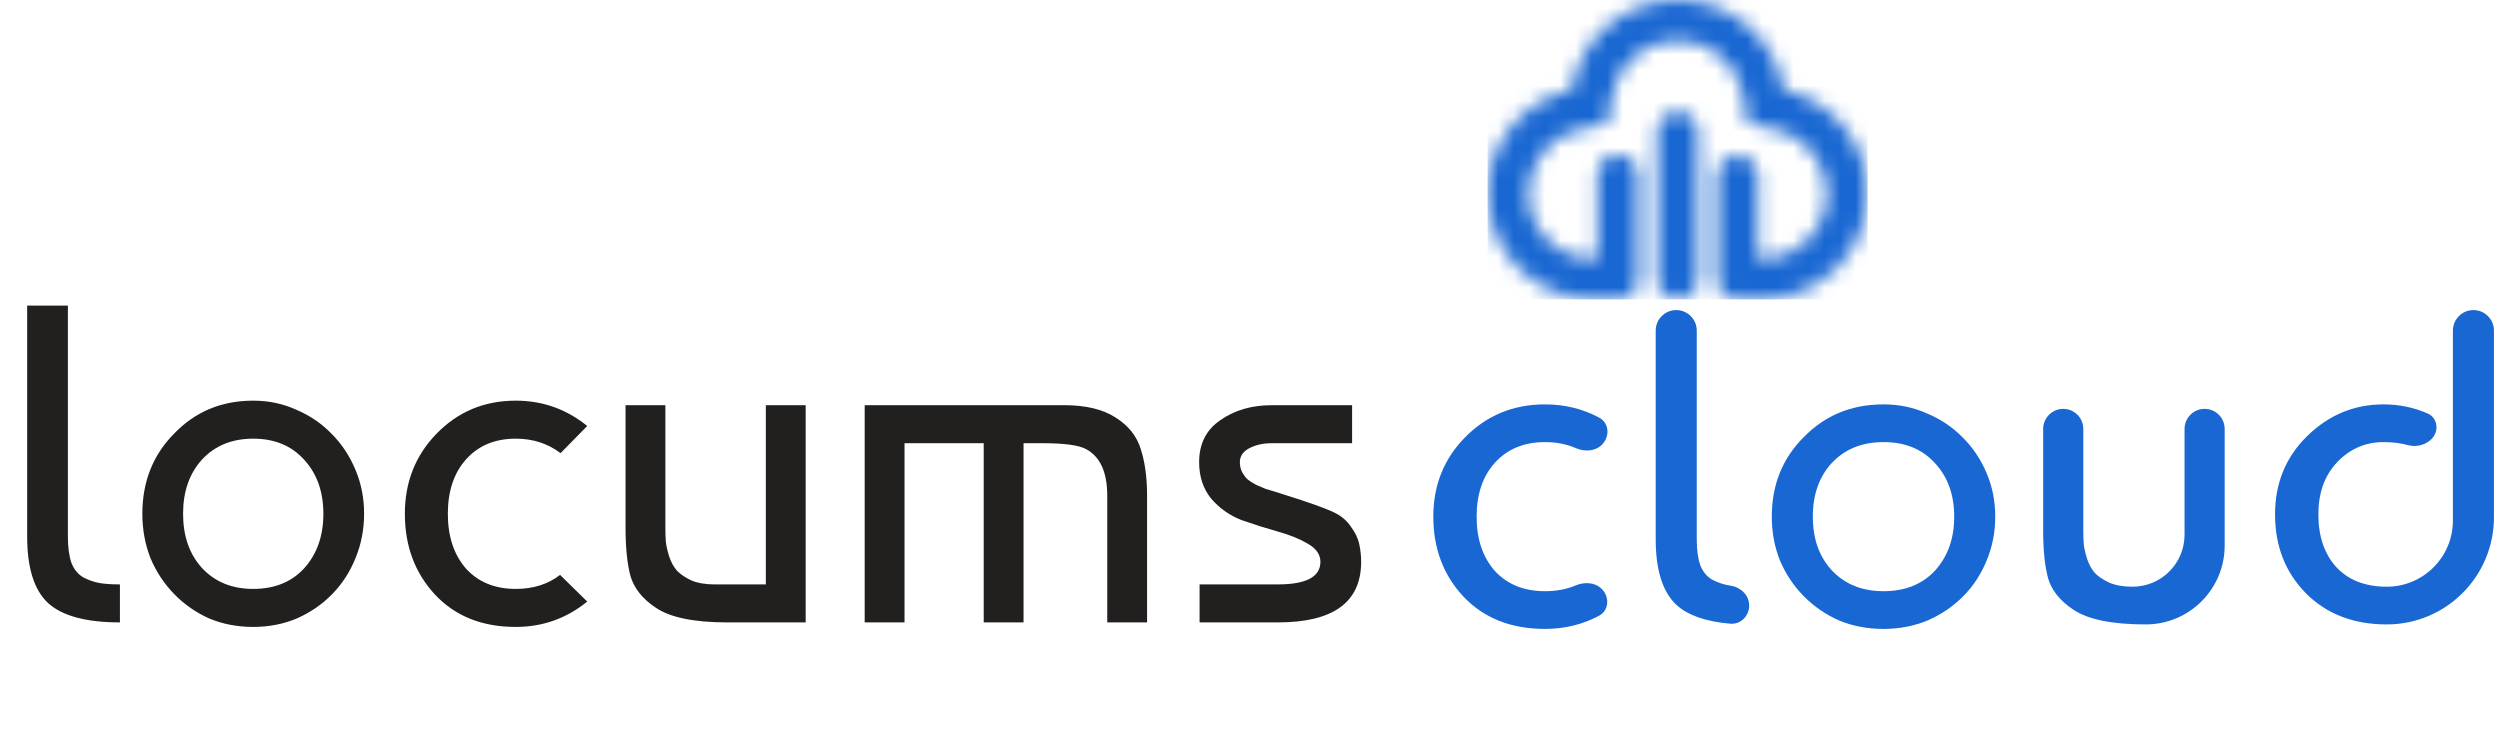 <svg width="161" height="48" viewBox="0 0 161 48" fill="none" xmlns="http://www.w3.org/2000/svg">
<path d="M1.749 34.546V19.682H4.372V34.546C4.372 35.245 4.449 35.818 4.605 36.265C4.78 36.693 5.042 37.004 5.392 37.198C5.741 37.373 6.081 37.489 6.412 37.547C6.742 37.606 7.179 37.635 7.723 37.635V40.083C5.547 40.083 4.002 39.665 3.089 38.83C2.196 37.994 1.749 36.566 1.749 34.546ZM11.207 27.93C12.567 26.512 14.267 25.802 16.307 25.802C17.298 25.802 18.221 25.997 19.076 26.385C19.95 26.754 20.708 27.269 21.349 27.93C22.01 28.59 22.525 29.368 22.894 30.261C23.263 31.136 23.448 32.078 23.448 33.088C23.448 34.099 23.263 35.051 22.894 35.945C22.544 36.819 22.049 37.586 21.407 38.247C20.766 38.908 20.008 39.432 19.134 39.821C18.26 40.19 17.317 40.374 16.307 40.374C15.277 40.374 14.325 40.19 13.451 39.821C12.596 39.432 11.848 38.908 11.207 38.247C10.566 37.586 10.06 36.819 9.691 35.945C9.342 35.051 9.167 34.099 9.167 33.088C9.167 31.029 9.847 29.309 11.207 27.93ZM16.307 28.25C14.947 28.25 13.849 28.697 13.014 29.591C12.198 30.485 11.79 31.651 11.79 33.088C11.79 34.526 12.198 35.692 13.014 36.586C13.849 37.48 14.947 37.926 16.307 37.926C17.687 37.926 18.784 37.48 19.6 36.586C20.416 35.673 20.825 34.507 20.825 33.088C20.825 31.67 20.416 30.514 19.6 29.62C18.784 28.707 17.687 28.25 16.307 28.25ZM36.069 37.023L37.818 38.742C36.477 39.831 34.942 40.374 33.213 40.374C31.056 40.374 29.327 39.685 28.025 38.305C26.724 36.906 26.073 35.167 26.073 33.088C26.073 31.048 26.753 29.329 28.113 27.93C29.492 26.512 31.192 25.802 33.213 25.802C34.942 25.802 36.477 26.346 37.818 27.434L36.098 29.183C35.282 28.561 34.321 28.25 33.213 28.25C31.872 28.25 30.804 28.697 30.007 29.591C29.23 30.465 28.841 31.631 28.841 33.088C28.841 34.546 29.23 35.721 30.007 36.615C30.804 37.489 31.872 37.926 33.213 37.926C34.34 37.926 35.292 37.625 36.069 37.023ZM51.885 40.083H46.843C44.686 40.083 43.141 39.763 42.209 39.121C41.373 38.558 40.839 37.888 40.606 37.11C40.392 36.314 40.285 35.274 40.285 33.992V26.094H42.85V33.963C42.85 34.312 42.859 34.614 42.879 34.866C42.898 35.099 42.966 35.41 43.083 35.799C43.2 36.168 43.365 36.479 43.578 36.731C43.792 36.965 44.103 37.178 44.511 37.373C44.919 37.547 45.414 37.635 45.997 37.635H49.32V26.094H51.885V40.083ZM55.686 26.094H68.539C69.918 26.094 71.016 26.356 71.832 26.881C72.667 27.405 73.211 28.085 73.464 28.921C73.736 29.756 73.872 30.757 73.872 31.923V40.083H71.307V31.923C71.307 30.407 70.851 29.407 69.938 28.921C69.471 28.668 68.529 28.542 67.111 28.542H65.916V40.083H63.351V28.542H58.251V40.083H55.686V26.094ZM87.075 26.094V28.542H81.916C81.353 28.542 80.867 28.649 80.459 28.863C80.051 29.076 79.847 29.377 79.847 29.766C79.847 29.999 79.896 30.213 79.993 30.407C80.09 30.582 80.197 30.728 80.314 30.844C80.45 30.961 80.644 31.087 80.896 31.223C81.168 31.34 81.373 31.427 81.508 31.485C81.664 31.524 82.286 31.719 83.374 32.068C84.462 32.418 85.268 32.71 85.793 32.943C86.317 33.176 86.716 33.496 86.988 33.904C87.279 34.293 87.464 34.682 87.541 35.07C87.619 35.439 87.658 35.809 87.658 36.178C87.658 38.781 85.87 40.083 82.295 40.083H77.253V37.635H82.295C84.122 37.635 85.035 37.149 85.035 36.178C85.035 35.711 84.763 35.323 84.219 35.012C83.694 34.701 83.043 34.439 82.266 34.225C81.508 34.011 80.741 33.769 79.964 33.496C79.206 33.205 78.555 32.748 78.011 32.127C77.487 31.485 77.224 30.699 77.224 29.766C77.224 28.581 77.681 27.677 78.594 27.056C79.507 26.414 80.615 26.094 81.916 26.094H87.075Z" fill="#221F1F"/>
<path d="M101.467 37.705C102.027 37.469 102.702 37.489 103.138 37.912V37.912C103.67 38.427 103.632 39.303 102.979 39.653C101.922 40.219 100.763 40.502 99.501 40.502C97.327 40.502 95.585 39.818 94.273 38.449C92.961 37.061 92.305 35.335 92.305 33.272C92.305 31.248 92.99 29.541 94.361 28.153C95.751 26.746 97.464 26.042 99.501 26.042C100.768 26.042 101.933 26.328 102.993 26.899C103.641 27.248 103.686 28.117 103.166 28.638V28.638C102.731 29.073 102.048 29.103 101.483 28.859C100.884 28.601 100.223 28.471 99.501 28.471C98.15 28.471 97.073 28.915 96.27 29.802C95.487 30.669 95.095 31.826 95.095 33.272C95.095 34.718 95.487 35.885 96.27 36.772C97.073 37.639 98.15 38.073 99.501 38.073C100.228 38.073 100.884 37.95 101.467 37.705Z" fill="#1967D2"/>
<path d="M106.627 34.718V21.291C106.627 20.561 107.219 19.969 107.949 19.969V19.969C108.679 19.969 109.271 20.561 109.271 21.291V34.718C109.271 35.412 109.349 35.981 109.506 36.425C109.682 36.849 109.946 37.157 110.299 37.35C110.651 37.524 110.994 37.639 111.327 37.697C111.362 37.703 111.399 37.709 111.436 37.715C112.1 37.811 112.648 38.328 112.648 38.998V38.998C112.648 39.669 112.103 40.221 111.434 40.166C109.871 40.035 108.719 39.636 107.978 38.97C107.078 38.141 106.627 36.724 106.627 34.718Z" fill="#1967D2"/>
<path d="M116.159 28.153C117.529 26.746 119.243 26.042 121.299 26.042C122.297 26.042 123.227 26.235 124.089 26.621C124.97 26.987 125.733 27.498 126.379 28.153C127.045 28.809 127.564 29.58 127.936 30.467C128.308 31.335 128.494 32.27 128.494 33.272C128.494 34.275 128.308 35.22 127.936 36.106C127.584 36.974 127.084 37.736 126.438 38.391C125.792 39.047 125.028 39.567 124.147 39.953C123.266 40.319 122.317 40.502 121.299 40.502C120.261 40.502 119.301 40.319 118.42 39.953C117.559 39.567 116.805 39.047 116.159 38.391C115.513 37.736 115.004 36.974 114.632 36.106C114.279 35.22 114.103 34.275 114.103 33.272C114.103 31.229 114.788 29.522 116.159 28.153ZM121.299 28.471C119.928 28.471 118.822 28.915 117.98 29.802C117.157 30.689 116.746 31.846 116.746 33.272C116.746 34.699 117.157 35.856 117.98 36.743C118.822 37.63 119.928 38.073 121.299 38.073C122.689 38.073 123.795 37.63 124.617 36.743C125.44 35.837 125.851 34.68 125.851 33.272C125.851 31.865 125.44 30.718 124.617 29.831C123.795 28.925 122.689 28.471 121.299 28.471Z" fill="#1967D2"/>
<path d="M143.269 35.132C143.269 37.938 140.995 40.213 138.188 40.213V40.213C136.015 40.213 134.458 39.895 133.519 39.259C132.677 38.7 132.138 38.035 131.903 37.263C131.688 36.473 131.58 35.441 131.58 34.169V27.624C131.58 26.91 132.159 26.331 132.873 26.331V26.331C133.586 26.331 134.165 26.91 134.165 27.624V34.14C134.165 34.487 134.175 34.786 134.194 35.036C134.214 35.268 134.282 35.576 134.4 35.962C134.517 36.328 134.684 36.637 134.899 36.887C135.114 37.119 135.428 37.331 135.839 37.524C136.25 37.697 136.749 37.784 137.337 37.784V37.784C139.186 37.784 140.685 36.285 140.685 34.436V27.624C140.685 26.91 141.263 26.331 141.977 26.331V26.331C142.691 26.331 143.269 26.91 143.269 27.624V35.132Z" fill="#1967D2"/>
<path d="M157.967 21.291C157.967 20.561 158.559 19.969 159.289 19.969V19.969C160.019 19.969 160.61 20.561 160.61 21.291V33.311C160.61 37.123 157.52 40.213 153.709 40.213V40.213C151.574 40.213 149.842 39.548 148.51 38.218C147.179 36.868 146.513 35.171 146.513 33.128C146.513 31.122 147.198 29.445 148.569 28.096C149.959 26.727 151.604 26.042 153.503 26.042C154.51 26.042 155.463 26.241 156.363 26.639C156.707 26.792 156.91 27.144 156.91 27.52V27.52C156.91 28.356 155.923 28.886 155.115 28.672C154.608 28.538 154.071 28.471 153.503 28.471C152.328 28.471 151.33 28.905 150.507 29.773C149.704 30.621 149.303 31.739 149.303 33.128C149.303 34.535 149.685 35.663 150.448 36.511C151.232 37.36 152.318 37.784 153.709 37.784V37.784C156.061 37.784 157.967 35.877 157.967 33.525V21.291Z" fill="#1967D2"/>
<mask id="mask0_23_58" style="mask-type:luminance" maskUnits="userSpaceOnUse" x="95" y="0" width="26" height="20">
<path d="M109.346 8.479V17.988C109.342 18.328 109.202 18.653 108.958 18.892C108.713 19.131 108.383 19.266 108.039 19.266C107.695 19.266 107.365 19.131 107.121 18.892C106.876 18.653 106.736 18.328 106.732 17.988V8.479C106.736 8.139 106.876 7.813 107.121 7.574C107.365 7.335 107.695 7.201 108.039 7.201C108.383 7.201 108.713 7.335 108.958 7.574C109.202 7.813 109.342 8.139 109.346 8.479ZM114.854 5.787C117.955 6.455 120.277 9.187 120.277 12.455C120.277 16.224 117.19 19.28 113.382 19.28H111.896C111.58 19.279 111.275 19.165 111.037 18.959C110.799 18.754 110.644 18.47 110.601 18.16H110.589V11.266C110.602 10.931 110.745 10.615 110.989 10.383C111.232 10.151 111.558 10.021 111.896 10.021C112.234 10.021 112.559 10.151 112.803 10.383C113.046 10.615 113.19 10.931 113.203 11.266V16.693H113.382C115.747 16.693 117.662 14.797 117.662 12.456C117.662 10.467 116.26 8.738 114.299 8.316L112.542 7.937L112.27 6.178C111.952 4.115 110.148 2.588 108.039 2.588C105.93 2.588 104.126 4.115 103.808 6.178L103.537 7.937L101.78 8.316C99.819 8.738 98.416 10.467 98.416 12.456C98.416 14.797 100.332 16.693 102.697 16.693H102.876V11.266C102.877 10.923 103.015 10.594 103.26 10.351C103.505 10.109 103.837 9.972 104.183 9.971C104.53 9.972 104.862 10.109 105.106 10.351C105.351 10.594 105.489 10.923 105.49 11.266V18.161H105.477C105.434 18.471 105.279 18.755 105.041 18.96C104.803 19.166 104.498 19.279 104.182 19.28H102.696C98.889 19.28 95.801 16.225 95.801 12.456C95.801 9.187 98.123 6.455 101.224 5.788C101.729 2.511 104.588 0 108.039 0C111.49 0 114.349 2.511 114.854 5.787Z" fill="white"/>
</mask>
<g mask="url(#mask0_23_58)">
<path d="M120.277 0H95.802V19.281H120.277V0Z" fill="#1967D2"/>
</g>
</svg>
